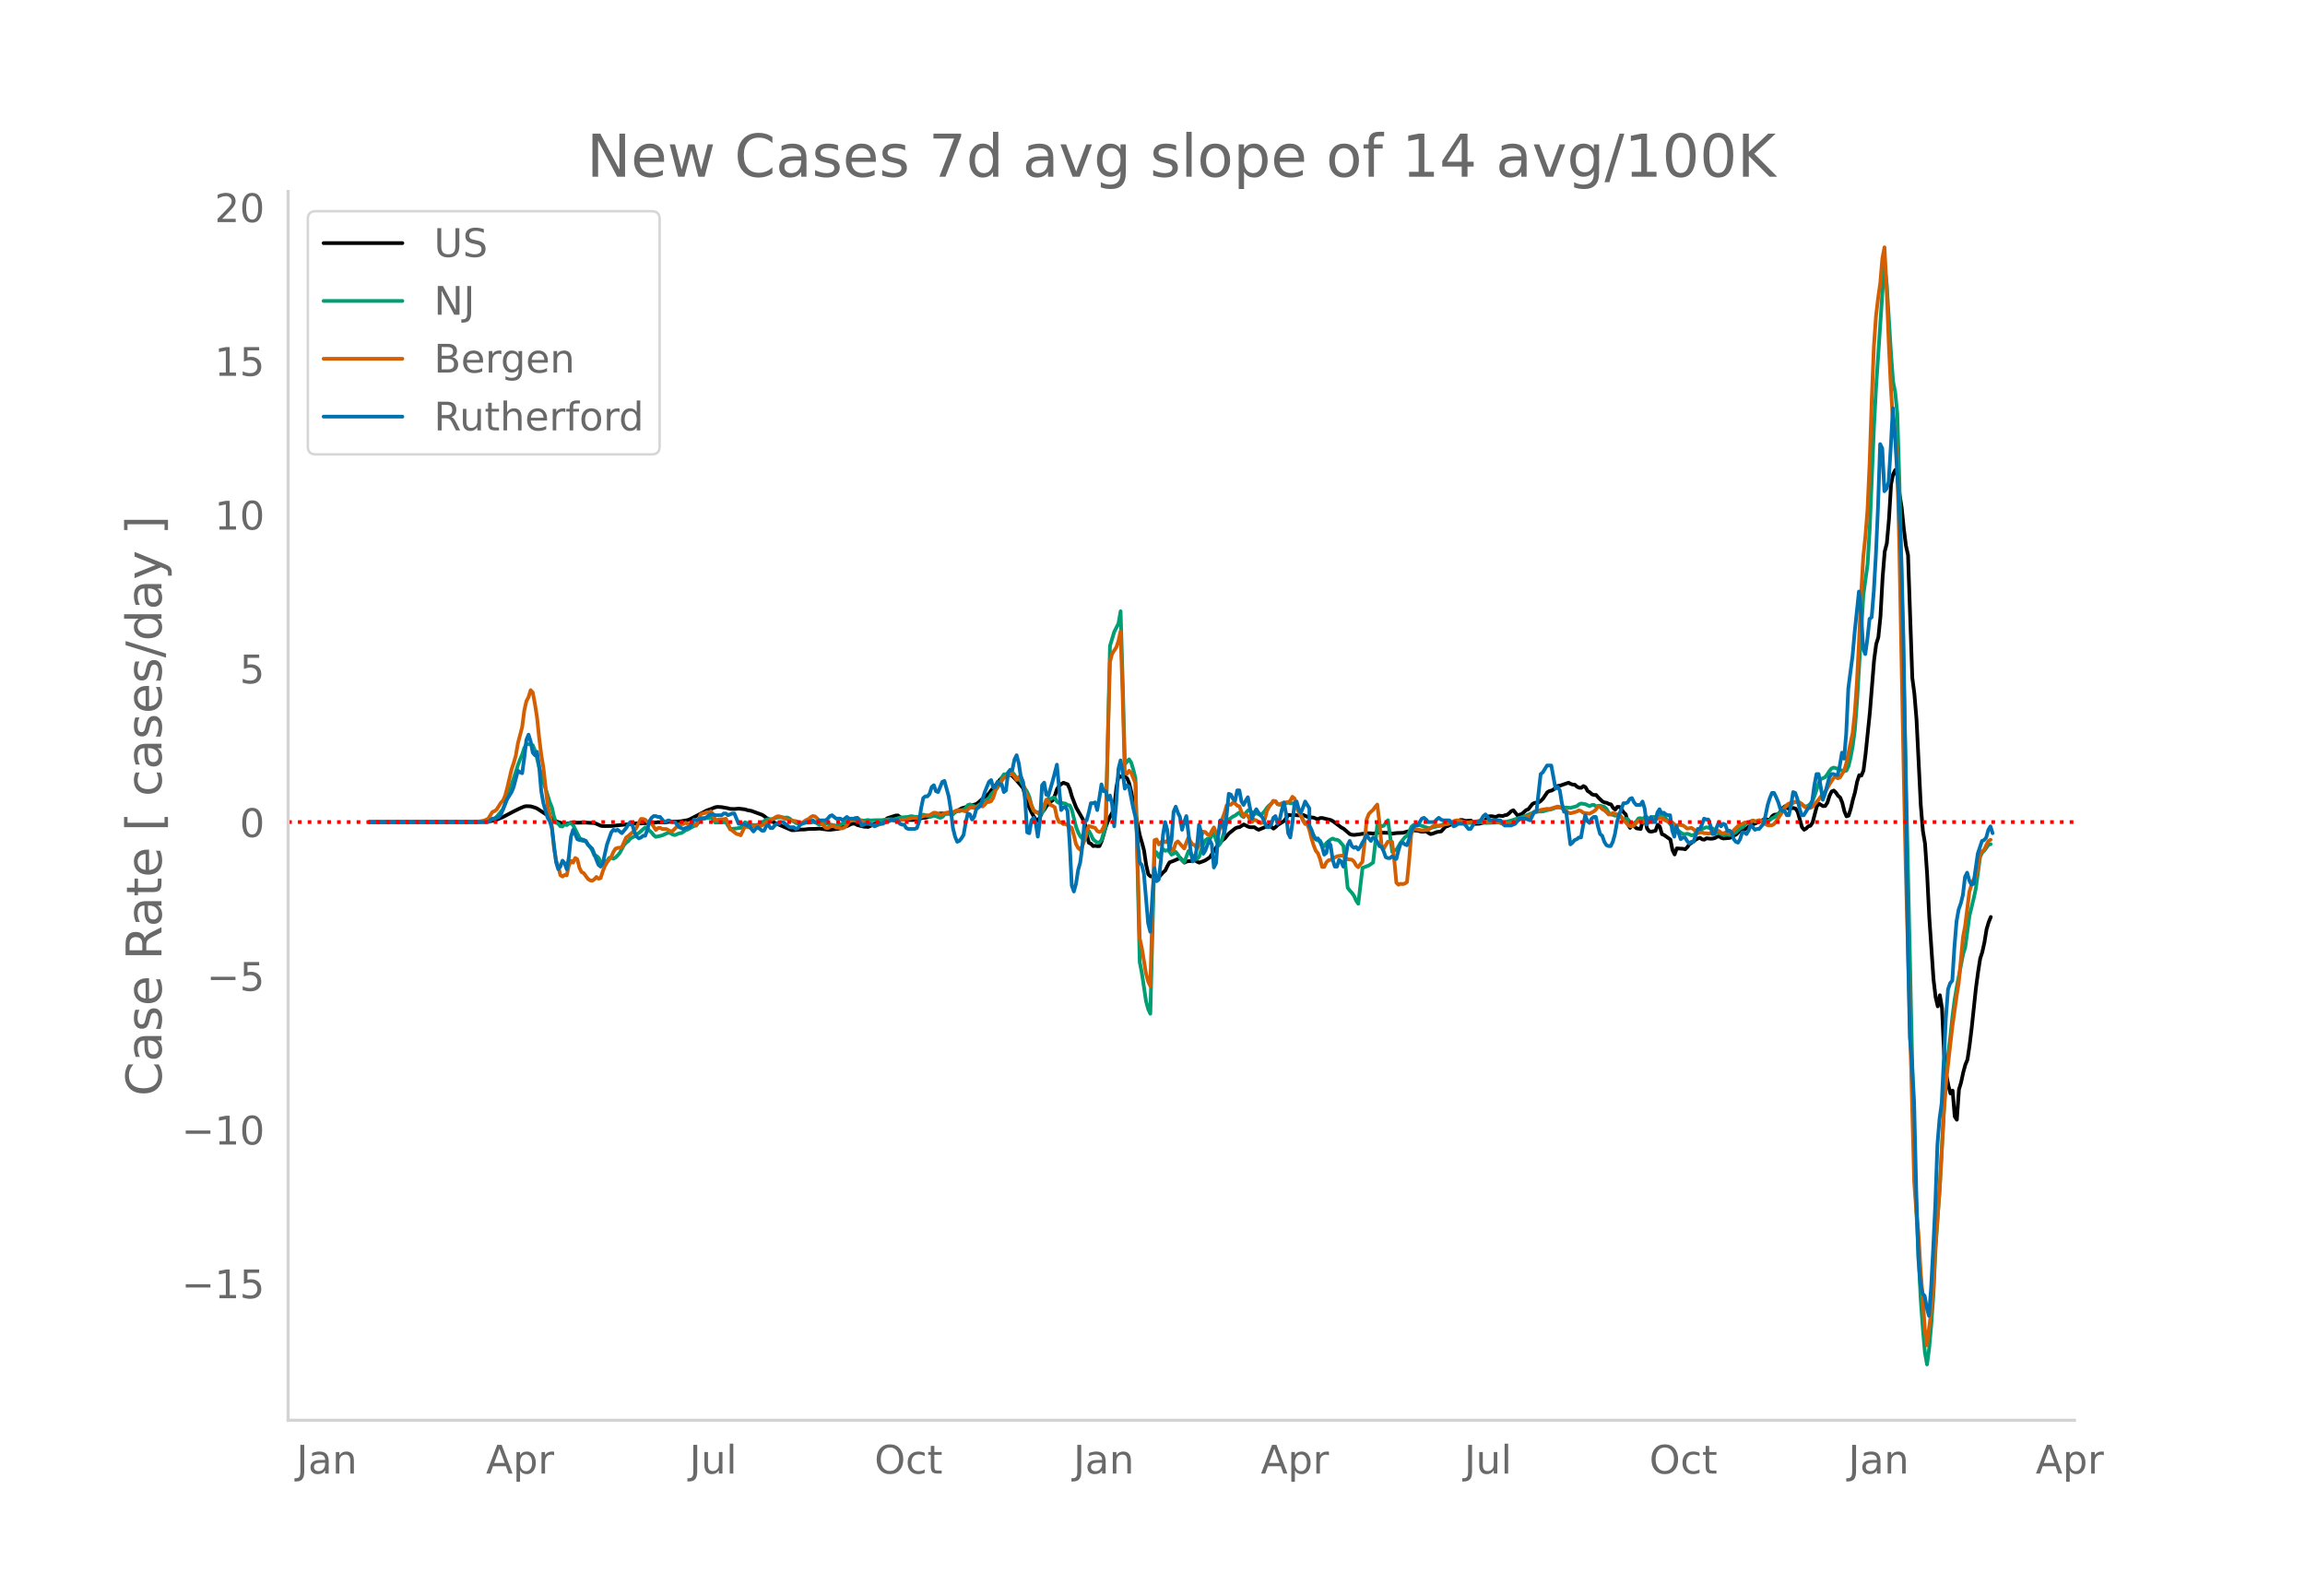 <svg height="864" viewBox="0 0 936 648" width="1248" xmlns="http://www.w3.org/2000/svg" xmlns:xlink="http://www.w3.org/1999/xlink"><defs><style>*{stroke-linecap:butt;stroke-linejoin:round}</style></defs><g id="figure_1"><path d="M0 648h936V0H0z" style="fill:#fff" id="patch_1"/><g id="axes_1"><path d="M117 576.72h725.4V77.76H117z" style="fill:none" id="patch_2"/><path clip-path="url(#p7e12442094)" d="m149.973 333.818 45.687-.107 2.587-.124 1.724-.278 1.724-.47 2.586-1.086 4.31-2.266 2.586-1.272 1.724-.72.862-.144 1.724.08 1.724.5.862.36 5.172 3.397 2.587 1.812 2.586.866.862.173.862-.024 1.724-.441 6.034-.04 3.448.19.862.302 1.724.777.862.143 3.448-.035 10.345-1.078 1.724.043 2.586-.18 3.448-.211.862-.138 2.586.143 2.586-.39 2.586.031 1.724-.175 2.587-.446.862-.327 6.896-3.586 1.724-.617 1.724-.69.862-.141 1.724.106 2.586.466.862.24 1.724.055 1.724-.165 2.586.312.862.29 1.725.33 4.31 1.574.862.534.862.7 2.586 1.607 1.724.831 6.034 2.589.862.003 2.586-.271 1.724-.029 1.724-.208 2.586-.036 1.725-.118 3.448.45.862.041 3.448-.424.862-.255.862-.403.862-.26.862-.14 1.724-.856.862-.189.862.152.862.49 2.586.617 1.724.103 1.724-.756 1.724-.96 1.724-.06.862-.224 1.725-1.523 3.448-1.107.862-.031 1.724 1.261 2.586.567 2.586.021 1.724-.343.862-.363.862-.19.862-.052 4.31-1.121.862-.394.862-.165 2.586.03.862-.01.863.132.862-.18.862-.61 2.586-1.467 6.034-1.76.862-.653 1.724-1.586 1.724-1.307.862-.866.862-1.18 2.586-3.018.862-1.195.862-.869.862-.66.862-.4.862-.137.862.07.862.435 1.725 1.88 1.724 1.97.862 1.117 1.724 6.247 1.724 3.598.862 1.64.862 1.234.862.473.862-1.593.862-1.923.862-.962.862-1.39.862-1.047.862-.836.862-.572.862-1.985.862-2.604.862-1.252.862-.763.862-.49 1.724.64.862 1.897.862 3.049 1.724 4.48 3.449 6.006.862 4.874.862 3.46.862.368.862.951.862-.137.862.154.862-.021.862-1.954 1.724-5.947.862-2.255.862-1.896.862-1.544.862-2.67.862-7.712.862-4.68.862.55.862-.415.862.339.862.626.862 2.06.862 3.602 3.448 17.565.862 2.87.862 3.284.862 5.826.863 3.812.862.805.862.116.862-.188.862.667.862-.26 1.724-1.943.862-.736.862-1.8.862-1.517 1.724-.633 2.586-1.157 1.724 1.888.862-.426.862-.171.862-.027 1.724-.332.862.594.862.378 1.724-.617.862-.392 1.724-1.15 2.587-3.994 1.724-2.165.862-.843.862-.63 1.724-2.071 2.586-2.087.862-.347.862-.128 1.724-1.084 1.724.873.862.249 1.724-.008.862.628.862.421 1.724-.742 2.586-1.083 1.724 1.35.862-.647.862-.834 2.587-1.617 1.724-2.446 1.724.166.862-.148 1.724.177 1.724-.198 1.724.766 2.586.342.862.386.862.21.862-.476.862.004 3.448.843.862.457 3.448 2.59.862.447 2.587 2.228.862.237.862.077 1.724-.212 3.448-.501 1.724.059.862.139 1.724-.423 2.586.064 1.724.014.862.226.862.1 1.724-.244 2.586-.09 1.724-.51 1.724-.328.863-.135 1.724.114.862.269.862.133 1.724-.131.862.65.862.474.862-.211 1.724-.64 1.724-.258 1.724-1.91.862-.231.862-.45.862-.266.862.034.862-.095 1.724-1.725.862.02.862.284.862.077 1.724-.138 1.724 1.35 1.725-.081 1.724-.442 1.724-2.437.862-.146.862.01.862.197.862.024.862-.487 1.724.179.862-.334.862-.139.862-.653.862-.855.862-.365 1.724 2.128.862-.367.862-.235 1.724-1.59.862-.297 1.724-2.21.862-.414 1.724-.25.862-.619.862-.895 1.725-2.564.862-.507.862-.175.862-.482.862-.847.862-.583.862-.094 3.448-1.18.862.472.862.289.862.058.862.808.862.407.862.033.862-.706.862.457.862 1.546.862.504.862.798.862.316.862-.014.862 1.015 1.724 1.64.862.401.862.126.862.476.862.156.863 1.41.862.752.862-1.143.862.04.862.967.862 1.27.862.84.862 3.97.862 1.457.862-1.976.862 1.286.862.865 1.724.27.862-3.637.862-.686.862 4.126.862 1.12.862.165 1.724-.39.862-2.42.862.72.862 3.096.862.345 2.586 1.848.862 4.315.862 1.74.862-2.462 2.587.16.862.203.862-.893.862-1.219.862-.545 1.724-1.294.862-.461.862-.245.862.635.862.117.862-.567 1.724.196.862-.067.862-.215.862-.542.862-.142.862.593.862.264 2.586-.215.862-.588 1.724-.803.862-.932.862-.708.862-.372.863-.117.862-.453.862-.739.862-.536 1.724-.629 3.448-1.598.862-.167.862.32.862-.261.862-1.282.862-.575.862-.056.862-.41.862-.834.862-1.432.862-.7.862.692.862.355.862-.251.862-.09.862.241.862 1.351 1.724 6.176.862 1.063.862-.51.862-.86.863-.254.862-1.287 1.724-6.577.862-1.1 1.724 1.03.862-.129.862-1.328.862-2.798.862-1.737.862-.365.862.83.862 1.274.862.715.862 2.101.862 3.507.862 2.053.862-.298.862-2.802.862-3.626.862-3.039.862-4.324.862-2.621.862.166.862-2.056.862-6.806 1.724-16.713 1.724-21.345.863-6.52.862-2.721.862-8.466.862-15.682.862-10.658.862-3.336.862-9.628.862-14.408.862-4.133.862-1.667.862 2.578.862 7.305.862 5.412.862 8.523.862 6.894.862 3.885 1.724 49.8.862 6.6.862 10.452 1.724 34.733.862 10.442.862 5.085.862 12.546.862 17.343 1.724 25.277.862 7.281.862 3.691.862-4.54.863 5.267.862 18.552.862 8.331.862 4.5.862 3.26.862-1.165.862 10.505.862 1.325.862-12.282.862-2.852.862-4.021.862-3.164.862-2.076.862-5.817.862-7.065 1.724-16.213.862-6.425.862-5.51.862-2.681.862-3.893.862-5.292.862-2.94.862-2.106h0" style="fill:none;stroke:#000;stroke-linecap:round;stroke-width:1.5" id="line2d_1"/><path clip-path="url(#p7e12442094)" d="m149.973 333.816 44.825-.084 1.724-.1 1.725-.287 2.586-1.035.862-.694 2.586-3.068.862-1.952 1.724-5.403 2.586-7.741.862-2.741.862-2.324.862-1.99.862-2.676.862-1.491 1.724-.041.862.415.862 2.164.862 3.186.862 3.627.862 2.79.862 3.255.862 2.5 1.724 5.574.862 2.102.863 3.806.862 2.494.862.36.862 1.067.862.083.862-.999.862.443.862-.603.862-.256.862.852 2.586 5.093.862 1.213.862-.396.862.617.862 1.481.862.776.862 1.483.862 2.053.862.184.862.75.862 1.781.862-.02.862-.452.862.016.862-1.237.862-.133.862.427.862-.458.862-.863.863-1.03 1.724-3.193.862-.96.862-.618.862-1.062 1.724-.932.862-.848.862-.482 2.586-2.264.862.551 1.724 1.513.862 1.121.862.662 1.724-.39.862-.184 1.724-.806.862-.317.862.248.862.527.862.199 1.724-.714.862-.098.862-.522.863-.662.862-.264 2.586-1.438.862-.128.862-1.147.862-1.58.862-.376 1.724.01.862.014.862-.307.862.922.862 1.223 4.31-.159 1.724 2.742 2.586-.206.862-.178.862-.06.862-1.26.862-1.013 1.724.628.863.425 1.724.11.862-.124 2.586-1.488.862-.588.862-.229 1.724.043 1.724-.698 1.724-.111 1.724.165.862-.082.862.421.862.71 1.724 1.112.862.27.862.057 1.724-.46 2.586-.022.862-.181.862.018 1.725 1.033 1.724-.477.862-.023 1.724.368 2.586.517 3.448-1.063 1.724-1.31.862-.07.862.28h1.724l1.724-.017.862.147 1.724-.293.862.2 1.724-.092 1.724-.043.862.03 3.449-.388 1.724.05.862-.144 1.724-.608 1.724-.105 1.724-.164.862-.26.862.03.862.24 1.724-.031.862-.339.862-.54.862.221 1.724.589.862-.086.862-.33.862.178.862.447.862.269.862-.337.862-.98.862-.429.862-.084.863.146.862.274.862-.837.862-.565.862.147 1.724-.628.862-.663.862-1.22.862-.266 1.724.723.862.282 1.724-1.264.862-.122.862-.584 1.724-1.694.862-1.406 2.586-2.759.862-1.435.862-2.588.862-1.377.862-.058.862-.207.862-.354.862-.23.862 1.06.863 1.695.862.12.862.74.862 1.665 1.724 2.77.862 1.997.862 3.35.862 2.3.862.337.862.475.862.8.862-.695.862-1.825.862-2.845.862-1.271.862.264.862-.557.862-.137.862 1.755.862.5.862-.025 1.724.241.862.607.862.137.862 1.798 1.724 6.91.862 2.273.862 1.602.863.921.862.667.862-2.366.862-1.484.862 1.497.862 1.894.862.788.862.548.862.052.862-1.041 1.724-5.484 1.724-73.33 1.724-5.706 1.724-3.398.862-4.965.862 29.043.862 33.033 1.724-1.953.862 1.346.862 2.884.862 3.43 1.724 74.651.862 4.403 1.724 11.555.863 3.182.862 1.858 1.724-66.036.862.594.862 1.843.862-1.812.862-1.42.862.671.862-.274.862.582.862 1.239.862-.378.862-.713.862 1.08.862 1.438.862.958.862.693 1.724-4.535.862 1.157.862.832.862.043.862 1.196.862-.856.862-2.812.862-2.377.862-1.541.862-.687.862.213.862-1.458.862-.94.863 2.834.862 2.237.862-.898.862-2.387 1.724-6.175.862-1.168 1.724-1.249.862-.368.862-.703.862-.526.862 1.31.862.561.862-1.712.862-1.002.862-.012.862 1.016.862.489.862-.365 1.724.746.862-.72.862-.995.862-1.293.862-.898.862-.69.862-1.013.862.036.862 1.04.862.33.863-.217.862-.063 1.724-.622.862.349.862-.03.862.173.862 1.8 1.724 2.614.862 2.414.862 1.046.862-.03 3.448 6.618.862.468.862.056.862 1.67.862.588.862-1.293 1.724-1.415.862-.39.862.442.862.052.862.447 1.724 2.035 1.725 16.972.862 1.178.862.902.862 1.246.862 1.923.862 1.273 1.724-14.558 2.586-.988 1.724-1.185 1.724-15.479.862.292.862.487.862-.24 1.724-2.251 1.724 12.876.862-.534.862-.361 1.724-2.921 1.724-2.179.862-.553.862-1.565.862-2.016.863-.772.862-.1 1.724.137 3.448 1.208.862-.05 4.31-1.062.862-.426.862-.274 2.586-.187.862-.363.862-.165 1.724.147 2.586.325 2.586-.1 1.724-.278 1.725.063 1.724.256 6.034-.192 1.724-.13 2.586-.634 6.034-1.973.862-.438 1.724-.679.862-.371 1.724-.19 1.724-.073 1.725-.511 1.724-.335 1.724-.668 1.724-.15 1.724.174.862-.085 1.724.143 1.724-.467.862-.247.862-.712.862-.342 1.724.274 1.724.81.862-.464.862-.076.862.594.862-.196.862-.04 1.724.484.862.862.862 1.503.862.684.863.19.862.344.862-.185.862-.358.862 1.171.862.884.862-.292.862.135.862 1.21.862.74.862-.298.862-.655.862-1.253.862-.145.862.399.862-.805.862-.015.862.813.862-.593.862-.274.862-.01.862.12.862-1.101.862-.547 3.448 4.463.862.71.862 1.448.862.783.863-.14.862.678.862.503.862.105.862-.21.862.258.862.421.862-.16 2.586-1.76.862-.68 1.724-.69.862.181.862.305h.862l1.724 1.516.862.314.862.472.862.29.862-.158.862.056.862.21.862-.272 1.724-.889 1.724-1.594.862-.396.863-1.026.862-.739.862-.151.862-.57.862-.257.862.384 1.724-.392.862.233.862.094.862-.123.862.015.862-.471.862-.704.862-.353 2.586-2.136 1.724-2.052 1.724-.936.862-.244.862-.575.862-.41.862.015.862.338 1.724 1.382.862.23.862-.376.863-.722.862-1.17.862-2.052 1.724-5.273.862-1.645.862-.261.862-.436.862-1.139.862-1.342.862-1.066.862-.337.862.236 1.724.706 1.724.462.862-.171.862-1.793.862-3.546.862-4.637.862-6.63.862-11.182 2.586-43.468 1.724-12.518.862-14.436 1.724-41.295.863-16.287 2.586-38.81.862-10.169.862 7.111 1.724 27.936.862 11.675.862 4.358.862 8.799.862 28.344 6.034 273.136.862 22.849 1.724 35.039.862 11.873.862 9.94.862 4.835.862-6.475.862-9.656.862-12.07.862-18.563 1.724-25.535 1.725-31.887.862-12.916.862-9.262.862-6.919.862-8.186.862-6.596.862-5.131 2.586-13.402.862-2.723 1.724-12.833 1.724-7.09.862-4.062 1.724-12.791.862-1.734.862-.843 1.724-2.344.862-.245h0" style="fill:none;stroke:#009e73;stroke-linecap:round;stroke-width:1.5" id="line2d_2"/><path clip-path="url(#p7e12442094)" d="m149.973 333.816 41.377-.082 3.448-.205 1.724-.287 1.725-.78 1.724-2.773.862-.315.862-.676 1.724-2.76.862-.91.862-1.968.862-3.232 1.724-7.414.862-2.521.862-3.055.862-5.03 1.724-6.566.862-6.71.862-3.806.862-1.647.862-2.829.862.943.862 4.592.862 5.432.862 8.262.862 6.929.862 5.254 1.724 15.43.862 3.499.862 4.954.863 8.842.862 5.036.862 2.323.862 3.629.862.553.862-.615.862.137.862-3.943.862-1.988.862.751.862-1.865.862.526.862 3.464.862 1.736.862.41 1.724 2.344.862.587.862.158.862-.547.862-.977.862.71.862-.266.862-2.72.862-2.173.862-1.482 1.724-2.208.862-2.022.862-1.319.862-.321.863-.068.862-.28 1.724-3.875.862-.601 1.724-1.531.862-.759.862-1.223.862-2.009.862-1.428.862.02.862.329.862.895.862.663.862-.103 1.724 2.7.862-.766.862-.103.862.445 1.724.04 1.724.95.862-.232 2.586-2.644.862.006.862-.15.863-.52.862.48.862.218.862-.294.862.164.862.512.862-1.653.862-2.747.862-.403.862-.144.862-.423.862.082.862-.404.862 1.463.862 2.104 2.586-.335.862-.04.862-.185.862 1.75.862 2.528.862.498 1.724 1.394.862.171.862.376 1.724-3.574 1.724.41.863-.123.862-.369.862-.143.862.136.862-.02.862-.287 1.724-1.237.862-.396.862-.602.862-.369 1.724-1.059.862-.102.862.28 1.724.758 2.586.848.862-.007.862.116 1.724.793.862-.205 1.724-1.1.862-.356.862-.772.862-.444.862.17.862.766.863 1.08 1.724 1.838.862.936.862.144 1.724-1.053.862.28.862.595.862-.014.862.267.862-.007.862-.37.862-.826.862-1.414.862-.615.862-.315.862-.697.862.09.862.614.862.759.862.485.862.007 1.724.54.862.423.862.212.862-.24.862-.088 1.724-.731.863-.075.862-.697.862-.533 1.724.362.862.061 2.586-.362 1.724-.178 2.586-.594.862-.096 1.724.233 1.724-.889.862-.232 1.724-.157 1.724-1.025.862.082 1.724.704.862-.007.862-.588 1.724-.335.863-.184.862.116 1.724-.786 1.724-.04 1.724.56 1.724-1.613.862.027.862.144.862-.007.862-.656.862-.219.862.294.862-.772.862-1.039.862-.007.862-.341.862-1.422.862-2.74.862-1.981.862-.608.862-1.517.862-1.169.862-.56 2.586-1.046.862 1.094.863 1.318.862-1.195.862-.287.862 2.542.862 3.553.862 1.783.862 1.49.862 2.61.862 1.722.862.861.862.075.862-.061.862-.875 1.724-4.175.862.827.862 1.285.862.403.862.567.862 4.004.862 1.954.862.144.862.704.862-.069 2.586 1.606.862 2.993.862 3.567.862 1.6.862.75.863-1.632.862-2.235.862-3.71.862-2.07 2.586.75.862 1.258.862.438.862-.397.862-1.626.862-2.651 1.724-64.383.862-3.314 1.724-2.665.862-2.529.862-3.97.862 26.547.862 30.86.862.532.862-1.305.862.807 1.724 4.223 1.724 63.03.862 3.82 1.724 10.468.863 3.218.862 1.831 1.724-59.216.862-.294.862 2.036 1.724-1.633.862.717.862-.574.862 1.306.862 2.63.862-.266.862-2.713.862-.717 2.586 2.89.862-2.412.862-2.03.862 1.73.862 1.113.862.24.862 1.57.862-1.55.862-3.697.862-1.825.862.24.862.922.862.444.862-1.886.862-1.414.863 2.275.862.67 1.724-6.54.862-2.316.862-3.027.862-.314.862.034.862-.895.862.375.862.923.862.246.862 2.337.862 1.674.862-.738.862.642.862 1.517.862.902.862-.881.862.287.862.69.862.437.862-.205.862-1.483.862-3.375.862-1.626.862-1.114.862-1.299.862.199.862 1.223.862.11.863-.548.862.076.862-.438.862-.027.862-.642.862-1.593.862.725.862 3.355.862 2.248.862 1.408.862 1.886.862 1.448.862.082.862 2.337.862 3.478.862 2.747.862 2.194.862 1.032.862 2.227.862 3.355.862-.027.862-1.859.862-.84.862-.198.862-.37.862-.614.862-.41.862-.192 1.724-.123 1.725 1.504 1.724.143.862.745.862 1.53.862.82.862-1.222.862-.97.862-7.818.862-9.47.862-2.146.862-.916.862-.738.862-1.223.862-.97.862 7.195.862 9.259.862 1.476 1.724-2.89 1.724.136.862 7.373.862 9.204.862.807.862-.39.862.15.862-.239.862-.621.862-8.624.862-10.755.863-2.31.862.253 1.724.28.862.212 2.586-.246.862-.588.862-.779.862-.294 2.586-.048 1.724-.533.862-.054.862-.253 1.724-.977.862-.267.862-.068 3.448.861.862-.014.862-.157.862-.034 2.587-.43 2.586.232 3.448-.075.862.054 2.586.991.862.116 1.724-.198.862-.178 7.758-3.17 1.724-1.326 2.586-.881 2.587-.458.862.116 3.448-1.06.862.288 1.724.902.862.588.862.758.862.24 2.586-.705.862-.505.862.28.862.697 2.586.39 1.724-.95.862-.732.862-1.38.862.308.862.895.862.485.862.717.862.991.862-.157.863-.458 1.724.574.862-.061 1.724 2.412.862.758.862.998.862.642.862.103.862-.403 1.724-1.9.862.246.862.43.862-.738.862-.533.862.52 2.586-.752.862-.061.862-.335.862.048.862.69 2.586 1.353.862-.178.862.8.862.642.863-.492 1.724.266.862.568.862.724 1.724-.294.862.554.862.922.862.71.862-.327.862-.041.862.362.862.014.862.15.862-.178.862-.608 1.724-.396.862.102.862.745.862.3.862-.43.862-.054.862.56.862-.314.862-1.107 1.724-1.743.862-.622.862-.15.863-.567.862-.103.862.349 1.724-1.135.862.356.862-.096.862-.396.862.273.862.601.862.738.862.492.862.048.862-.068.862-.533.862-1.093 4.31-6.642.862-.595.862-.048 1.724-.54.862.055.862.212.862.52.862.942.862.568 1.725.143.862-.471 2.586-2.98.862-1.237 1.724-1.879.862-1.373.862-1.613 1.724-2.603.862-.581.862.69.862-.355 1.724-2.795.862-2.959 2.586-12.28.862-8.124.862-12.443.862-16.646.862-19.502.862-14.746.862-8.378.862-10.837.862-18.82.862-26.02.862-21.293.863-12.504.862-7.312.862-5.979.862-10.12.862-4.51.862 16.407.862 22.064.862 18.286.862 13.817.862 3.56.862 12.846.862 35.014 1.724 88.477.862 40.972 3.448 128.09.862 11.957.862 8.706.862 15.033.862 11.083.862 12.833.862 6.676 1.724-13.57.862-8.685.862-18.115 1.724-22.591 1.725-31.577.862-12.067 1.724-15.368.862-7.476 1.724-12.313.862-5.467 1.724-18.463.862-4.565 1.724-13.878.862-2.856.862-2.173.862-1.046.862-3.19.862-5.543.862-1.62.862-.648.862-1.941.862-1.626.862-.479h0" style="fill:none;stroke:#d55e00;stroke-linecap:round;stroke-width:1.5" id="line2d_3"/><path clip-path="url(#p7e12442094)" d="M149.973 333.816h48.274l1.724-1.392h.862l1.724-.696.862-1.044.862-2.089.862-2.436.862-1.74 1.724-2.784.862-2.088 1.724-6.613.862.696.862.348.862-6.264.862-7.309.862-2.088.862 2.784.862 4.525.862 1.044.862-1.393.862 5.917.862 10.093.862 4.872 1.724 5.917.862 1.392.862 2.784 1.725 13.921.862 2.784.862-1.044.862-2.436.862 1.044.862 2.436.862-4.872.862-8.353.862-2.784.862 1.74.862 2.088.862.348.862-.348.862.696h.862l.862 1.393.862 1.044.862.696.862 2.088.862 2.436.862 2.088.862.696.862-1.392 1.724-7.656 1.724-4.873.862-1.044.862.348.862-.348 1.725 1.392 1.724-2.088.862-1.392.862-1.044.862 1.392.862 2.784.862 1.74.862.696.862-.348.862-.696h.862l.862-2.436.862-3.48.862-1.392.862-.696h.862l.862.348h.862l1.724 2.088 1.724-.696 1.724.696h.862l1.724 2.088 1.724.696 1.725-.696h.862l.862-1.74.862-1.392.862.348 1.724-.696h1.724l1.724-1.392.862-.348h.862l.862.348h2.586l.862-.696h.862l.862.696 1.724-.696h.862l1.724 4.176h1.724l1.724.696h.862l.863 1.392.862 1.044.862-1.044.862-.696 1.724 1.392h.862l.862-1.74.862-.696.862 1.392h.862l.862-1.044.862-.696h.862l.862-.696h.862l2.586 2.088h1.724l.862.696.862-.348.862-1.392 2.586-1.044h.862l1.724-.696.862.696h.862l.863-.696h2.586l.862-.696.862-1.044.862-.348 1.724 1.392h1.724l.862.696 1.724-1.392.862.696h2.586l.862-.348.862 1.392.862 1.74 1.724-.696h1.724l.862.348.862.696.862-.348.862-.696h1.724l.863-1.044h1.724l.862-.696.862.348h1.724l.862 1.392.862.348h.862l.862 1.392.862.348h2.586l.862-.348.862-2.436.862-5.569.862-4.176.862-.696h.862l.862-1.044.862-2.784.862-.696.862 2.436.862.348 1.724-4.177.862-.348 1.724 6.265.863 5.568.862 7.309.862 3.48.862 2.088.862-.348.862-1.044.862-1.392.862-4.872.862-3.828.862.348.862 2.088.862-1.044.862-3.133 1.724-1.392 1.724-5.568 1.724-4.177.862-.696.862 3.133.862-.348.862-2.089.862 1.045h.862l.862 3.132.862-.696.862-7.309.862-1.044h.862l.862-4.176.863-1.74.862 3.132.862 5.568.862 2.088.862 7.31.862 13.224.862.348.862-5.22.862-1.044.862 2.088.862 5.568.862-6.264.862-14.617.862-1.045.862 4.873.862.348 1.724-5.917 1.724-6.612 1.724 18.445.862-1.044.862-.348.862 1.74.862 12.877.862 17.402.862 2.436.862-3.132.862-5.569.862-3.132.863-6.612.862-10.093.862-.348.862-3.133.862-3.828h.862l.862-.348.862 3.132.862-4.872.862-5.568.862 2.784h.862l.862 3.48.862-1.74.862 3.48.862 9.049.862-9.745.862-13.573.862-3.48.862 4.872.862 6.613.862-1.392.862.696 1.724 8.7.862 3.48 1.724 18.446.862 1.044.862 3.48 1.725 20.186.862 3.48.862-14.617.862-11.137.862 5.22.862-.695.862-7.657.862-10.44.862-5.221.862 3.132.862 8.005.862-3.829.862-11.485.862-2.088.862 2.436.862 1.74.862 5.221.862-3.132.862-2.436 1.724 13.92.862 4.525.862-.696.862-5.22.862-9.05.862 3.133.862 8.7.862-1.391.862-2.436.862-1.74.862 1.74.862 9.396.863-1.74.862-11.137.862-6.264.862.348.862 4.872.862-7.308.862-8.701.862.348.862 1.74.862.696.862-4.176h.862l.862 4.524.862 1.392.862-1.74.862-1.392 1.724 8.7.862-2.436.862-1.392.862 1.392 1.724 2.089.862 2.088.862 1.74h.862l.862-1.044.862-2.784.862-.696.862 3.132.862-1.74.863-3.829.862-3.132.862 4.525.862 8.004.862 1.74.862-5.916.862-8.005.862-.696.862 3.132.862 1.392.862-2.088.862-2.436 1.724 2.784v6.96l.862 1.741.862 2.784.862 1.044.862-.348.862 1.392.862 2.089.862 3.132.862-.696.862-4.525.862 1.393.862 5.916.862 2.784h.862l.862-2.784.862.696.862 2.088.862-3.48.863-5.22.862-1.74.862 2.088.862.696.862-.348.862 1.044.862-1.044.862-1.74.862-1.393.862-1.74.862 1.392.862 1.044.862-1.392.862.348.862 1.392.862 1.74.862.349.862 1.74.862 2.436.862.348h.862l.862-.696.862.696.862.348.862-3.48.862-2.784.862-.349.862.697.862.348.862-2.437.862-3.132.863-1.74.862-.696h.862l1.724-2.784.862-.348.862.696.862 1.044h2.586l.862-1.044.862-.696.862.696.862.348h2.586l.862 1.044.862 1.392.862-.348.862-.696h2.586l1.724 2.088h.862l1.724-2.784h1.725l.862-1.044.862-1.392.862-.696.862 1.044.862 1.392h4.31l1.724 2.088h2.586l1.724-.696 1.724-2.088h2.586l1.724.696 1.724-3.48h.862l1.724-15.314.862-.696 1.725-2.784h1.724l1.724 9.397.862-.696.862 1.392.862 5.22.862 3.48h.862l1.724 13.226.862-.697.862-1.044.862-.348.862-.696h.862l.862-4.872.862-4.176.862 2.436.862.696.862-1.74.862-.696h.862l.862 3.828.862 3.132.862.696.862 2.436.862 1.393.862.348h.862l.863-1.74.862-3.133.862-4.872.862-3.132.862-2.089.862-2.436h.862l.862-.348.862-1.392.862-.348.862 1.74.862 1.044h1.724l.862-1.392.862 2.784.862 6.613.862-1.392.862-1.74.862 2.088h.862l.862-3.829.862-1.392.862 1.74.862-.348.862.697.862.348h.862l.862 6.264.862 2.436.862-4.176 1.725 5.22.862-.696h.862l.862 1.392.862 1.045.862-.697h.862l.862-2.436.862-2.784h.862l.862-1.74.862-2.436.862.348h.862l.862 2.436.862 3.48h.862l.862-2.784.862-2.088.862 1.74.862-1.044.862.348.862 2.436h.862l.862.696.862 2.784.862 1.044.862.348.862-1.392.862-2.784h.863l.862.696.862-1.392.862-2.436 1.724 2.088.862-.348h.862l1.724-2.088.862-3.48.862-4.177.862-2.784.862-2.088h.862l.862 1.74.862 2.088.862 2.784.862.696h.862l.862 1.74h.862l.862-4.176.862-5.22.862.348.862 2.436.862 3.828.862 2.785h.862l1.724-2.785.863-.696.862-2.436.862-6.264.862-4.525h.862l1.724 10.441.862-2.436 1.724-6.613.862-1.392h.862l.862.348h.862l.862-3.828.862-5.22.862 2.436.862-10.093.862-18.446 1.724-13.225.862-9.745 1.724-16.357.862 8.005.862 15.313.862 2.088.862-6.264.862-8.005.862-.696.862-10.44.863-14.966.862-19.49.862-25.406.862 1.74.862 17.402.862-1.044.862-2.784.862-13.922.862-16.009.862 11.485 1.724 28.538.862 21.23.862 33.063.862 54.64.862 66.474.862 40.023.862 10.44.862 15.662.862 35.499.862 28.19.862 10.441.862 3.828.862 1.045.862 4.872.862 3.132.862-11.137.862-16.009.862-18.098.862-24.362.862-10.44.863-6.265 1.724-34.803.862-11.485.862-2.436.862-1.044.862-13.573.862-10.44.862-4.873.862-2.436.862-3.48.862-7.31.862-1.74.862 3.133.862 1.74.862-.348 1.724-12.181 1.724-5.22.862-.349.862-1.044.862-3.132.862-1.392.862 2.784h0" style="fill:none;stroke:#0072b2;stroke-linecap:round;stroke-width:1.5" id="line2d_4"/><path clip-path="url(#p7e12442094)" d="M117 333.816h725.4" style="fill:none;stroke:red;stroke-dasharray:1.5,2.475;stroke-dashoffset:0;stroke-width:1.5" id="line2d_5"/><path d="M117 576.72V77.76" style="fill:none;stroke:#d3d3d3;stroke-linecap:square;stroke-linejoin:miter;stroke-width:1.25" id="patch_3"/><path d="M117 576.72h725.4" style="fill:none;stroke:#d3d3d3;stroke-linecap:square;stroke-linejoin:miter;stroke-width:1.25" id="patch_4"/><g id="matplotlib.axis_1"><g id="xtick_1"><g style="fill:#696969" transform="matrix(.16 0 0 -.16 120.4 598.378)" id="text_1"><defs><path d="M9.813 72.906h9.859V5.078q0-13.187-5-19.14-5-5.954-16.094-5.954h-3.75v8.297h3.078q6.531 0 9.219 3.672Q9.813-4.39 9.813 5.078z" id="DejaVuSans-74"/><path d="M34.281 27.484q-10.89 0-15.093-2.484-4.204-2.484-4.204-8.5 0-4.781 3.157-7.594 3.156-2.797 8.562-2.797 7.485 0 12 5.297 4.516 5.297 4.516 14.078v2zm17.922 3.72V0H43.22v8.297Q40.14 3.328 35.547.953q-4.594-2.375-11.234-2.375-8.391 0-13.36 4.719Q6 8.016 6 15.922q0 9.219 6.172 13.906 6.187 4.688 18.437 4.688h12.61v.89q0 6.203-4.078 9.594-4.078 3.39-11.453 3.39-4.688 0-9.141-1.124-4.438-1.125-8.531-3.375v8.312q4.921 1.906 9.562 2.844 4.64.953 9.031.953 11.875 0 17.735-6.156 5.86-6.14 5.86-18.64z" id="DejaVuSans-97"/><path d="M54.89 33.016V0h-8.984v32.719q0 7.765-3.031 11.61-3.031 3.858-9.078 3.858-7.281 0-11.484-4.64-4.204-4.625-4.204-12.64V0H9.08v54.688h9.03v-8.5q3.235 4.937 7.594 7.374Q30.078 56 35.797 56q9.422 0 14.25-5.828 4.844-5.828 4.844-17.156z" id="DejaVuSans-110"/></defs><use xlink:href="#DejaVuSans-74"/><use x="29.492" xlink:href="#DejaVuSans-97"/><use x="90.771" xlink:href="#DejaVuSans-110"/></g></g><g id="xtick_2"><g style="fill:#696969" transform="matrix(.16 0 0 -.16 197.337 598.378)" id="text_2"><defs><path d="M34.188 63.188 20.797 26.906h26.812zm-5.579 9.718h11.188L67.578 0h-10.25l-6.64 18.703h-32.86L11.188 0H.78z" id="DejaVuSans-65"/><path d="M18.11 8.203v-29H9.077v75.484h9.031v-8.296q2.844 4.875 7.157 7.234Q29.594 56 35.594 56q9.968 0 16.187-7.906 6.235-7.907 6.235-20.797T51.78 6.484q-6.218-7.906-16.187-7.906-6 0-10.328 2.375-4.313 2.375-7.157 7.25zm30.578 19.094q0 9.906-4.079 15.547-4.078 5.64-11.203 5.64-7.14 0-11.218-5.64-4.079-5.64-4.079-15.547 0-9.906 4.078-15.547 4.079-5.64 11.22-5.64 7.124 0 11.202 5.64t4.078 15.547z" id="DejaVuSans-112"/><path d="M41.11 46.297q-1.516.875-3.297 1.281Q36.03 48 33.89 48q-7.625 0-11.703-4.953-4.079-4.953-4.079-14.234V0H9.08v54.688h9.03v-8.5q2.844 4.984 7.375 7.39Q30.031 56 36.531 56q.922 0 2.047-.125 1.125-.11 2.484-.36z" id="DejaVuSans-114"/></defs><use xlink:href="#DejaVuSans-65"/><use x="68.408" xlink:href="#DejaVuSans-112"/><use x="131.885" xlink:href="#DejaVuSans-114"/></g></g><g id="xtick_3"><g style="fill:#696969" transform="matrix(.16 0 0 -.16 279.97 598.378)" id="text_3"><defs><path d="M8.5 21.578v33.11h8.984V21.922q0-7.766 3.016-11.656 3.031-3.875 9.094-3.875 7.265 0 11.484 4.64 4.234 4.64 4.234 12.656v31h8.985V0h-8.984v8.406Q42.047 3.422 37.718 1q-4.313-2.422-10.032-2.422-9.421 0-14.312 5.86Q8.5 10.296 8.5 21.578zM31.11 56z" id="DejaVuSans-117"/><path d="M9.422 75.984h8.984V0H9.422z" id="DejaVuSans-108"/></defs><use xlink:href="#DejaVuSans-74"/><use x="29.492" xlink:href="#DejaVuSans-117"/><use x="92.871" xlink:href="#DejaVuSans-108"/></g></g><g id="xtick_4"><g style="fill:#696969" transform="matrix(.16 0 0 -.16 355.096 598.378)" id="text_4"><defs><path d="M39.406 66.219q-10.75 0-17.078-8.016-6.312-8-6.312-21.828 0-13.766 6.312-21.781 6.328-8 17.078-8 10.735 0 17.016 8 6.281 8.015 6.281 21.781 0 13.828-6.281 21.828-6.281 8.016-17.016 8.016zm0 8q15.328 0 24.5-10.281 9.188-10.282 9.188-27.563 0-17.234-9.188-27.516-9.172-10.28-24.5-10.28-15.375 0-24.593 10.25-9.204 10.265-9.204 27.546t9.204 27.563q9.218 10.28 24.593 10.28z" id="DejaVuSans-79"/><path d="M48.781 52.594v-8.407q-3.812 2.11-7.64 3.157-3.828 1.047-7.735 1.047-8.75 0-13.593-5.547-4.829-5.532-4.829-15.547 0-10.016 4.829-15.563 4.843-5.53 13.593-5.53 3.907 0 7.735 1.046 3.828 1.047 7.64 3.156V2.094Q45.016.344 40.984-.531q-4.015-.89-8.562-.89-12.36 0-19.64 7.765-7.266 7.765-7.266 20.953 0 13.375 7.343 21.031Q20.22 56 33.016 56q4.14 0 8.093-.86 3.953-.843 7.672-2.546z" id="DejaVuSans-99"/><path d="M18.313 70.219V54.688h18.5v-6.985h-18.5V18.016q0-6.688 1.828-8.594 1.828-1.906 7.453-1.906h9.218V0h-9.218q-10.407 0-14.36 3.875-3.953 3.89-3.953 14.14v29.688H2.687v6.984h6.594V70.22z" id="DejaVuSans-116"/></defs><use xlink:href="#DejaVuSans-79"/><use x="78.711" xlink:href="#DejaVuSans-99"/><use x="133.691" xlink:href="#DejaVuSans-116"/></g></g><g id="xtick_5"><g style="fill:#696969" transform="matrix(.16 0 0 -.16 435.903 598.378)" id="text_5"><use xlink:href="#DejaVuSans-74"/><use x="29.492" xlink:href="#DejaVuSans-97"/><use x="90.771" xlink:href="#DejaVuSans-110"/></g></g><g id="xtick_6"><g style="fill:#696969" transform="matrix(.16 0 0 -.16 511.979 598.378)" id="text_6"><use xlink:href="#DejaVuSans-65"/><use x="68.408" xlink:href="#DejaVuSans-112"/><use x="131.885" xlink:href="#DejaVuSans-114"/></g></g><g id="xtick_7"><g style="fill:#696969" transform="matrix(.16 0 0 -.16 594.611 598.378)" id="text_7"><use xlink:href="#DejaVuSans-74"/><use x="29.492" xlink:href="#DejaVuSans-117"/><use x="92.871" xlink:href="#DejaVuSans-108"/></g></g><g id="xtick_8"><g style="fill:#696969" transform="matrix(.16 0 0 -.16 669.738 598.378)" id="text_8"><use xlink:href="#DejaVuSans-79"/><use x="78.711" xlink:href="#DejaVuSans-99"/><use x="133.691" xlink:href="#DejaVuSans-116"/></g></g><g id="xtick_9"><g style="fill:#696969" transform="matrix(.16 0 0 -.16 750.545 598.378)" id="text_9"><use xlink:href="#DejaVuSans-74"/><use x="29.492" xlink:href="#DejaVuSans-97"/><use x="90.771" xlink:href="#DejaVuSans-110"/></g></g><g id="xtick_10"><g style="fill:#696969" transform="matrix(.16 0 0 -.16 826.62 598.378)" id="text_10"><use xlink:href="#DejaVuSans-65"/><use x="68.408" xlink:href="#DejaVuSans-112"/><use x="131.885" xlink:href="#DejaVuSans-114"/></g></g></g><g id="matplotlib.axis_2"><g id="ytick_1"><g style="fill:#696969" transform="matrix(.16 0 0 -.16 73.733 527.172)" id="text_11"><defs><path d="M10.594 35.5h62.593v-8.297H10.594z" id="DejaVuSans-8722"/><path d="M12.406 8.297h16.11v55.625l-17.532-3.516v8.985l17.438 3.515h9.86V8.296H54.39V0H12.406z" id="DejaVuSans-49"/><path d="M10.797 72.906h38.719v-8.312H19.828v-17.86q2.14.735 4.281 1.094 2.157.36 4.313.36 12.203 0 19.328-6.688 7.14-6.688 7.14-18.11 0-11.765-7.328-18.296-7.328-6.516-20.656-6.516-4.593 0-9.36.781-4.75.782-9.827 2.344v9.922q4.39-2.39 9.078-3.563 4.687-1.171 9.906-1.171 8.453 0 13.375 4.437 4.938 4.438 4.938 12.063 0 7.609-4.938 12.047-4.922 4.453-13.375 4.453-3.953 0-7.89-.875-3.922-.875-8.016-2.735z" id="DejaVuSans-53"/></defs><use xlink:href="#DejaVuSans-8722"/><use x="83.789" xlink:href="#DejaVuSans-49"/><use x="147.412" xlink:href="#DejaVuSans-53"/></g></g><g id="ytick_2"><g style="fill:#696969" transform="matrix(.16 0 0 -.16 73.733 464.746)" id="text_12"><defs><path d="M31.781 66.406q-7.61 0-11.453-7.5Q16.5 51.422 16.5 36.375q0-14.984 3.828-22.484 3.844-7.5 11.453-7.5 7.672 0 11.5 7.5 3.844 7.5 3.844 22.484 0 15.047-3.844 22.531-3.828 7.5-11.5 7.5zm0 7.813q12.266 0 18.735-9.703 6.468-9.688 6.468-28.141 0-18.406-6.468-28.11-6.47-9.687-18.735-9.687-12.25 0-18.718 9.688-6.47 9.703-6.47 28.109 0 18.453 6.47 28.14Q19.53 74.22 31.78 74.22z" id="DejaVuSans-48"/></defs><use xlink:href="#DejaVuSans-8722"/><use x="83.789" xlink:href="#DejaVuSans-49"/><use x="147.412" xlink:href="#DejaVuSans-48"/></g></g><g id="ytick_3"><g style="fill:#696969" transform="matrix(.16 0 0 -.16 83.912 402.32)" id="text_13"><use xlink:href="#DejaVuSans-8722"/><use x="83.789" xlink:href="#DejaVuSans-53"/></g></g><g id="ytick_4"><use xlink:href="#DejaVuSans-48" style="fill:#696969" transform="matrix(.16 0 0 -.16 97.32 339.895)" id="text_14"/></g><g id="ytick_5"><use xlink:href="#DejaVuSans-53" style="fill:#696969" transform="matrix(.16 0 0 -.16 97.32 277.469)" id="text_15"/></g><g id="ytick_6"><g style="fill:#696969" transform="matrix(.16 0 0 -.16 87.14 215.043)" id="text_16"><use xlink:href="#DejaVuSans-49"/><use x="63.623" xlink:href="#DejaVuSans-48"/></g></g><g id="ytick_7"><g style="fill:#696969" transform="matrix(.16 0 0 -.16 87.14 152.618)" id="text_17"><use xlink:href="#DejaVuSans-49"/><use x="63.623" xlink:href="#DejaVuSans-53"/></g></g><g id="ytick_8"><g style="fill:#696969" transform="matrix(.16 0 0 -.16 87.14 90.192)" id="text_18"><defs><path d="M19.188 8.297h34.421V0H7.33v8.297q5.609 5.812 15.296 15.594 9.703 9.797 12.188 12.64 4.734 5.313 6.609 9 1.89 3.688 1.89 7.25 0 5.813-4.078 9.469-4.078 3.672-10.625 3.672-4.64 0-9.797-1.61-5.14-1.609-11-4.89v9.969Q13.767 71.78 18.938 73q5.188 1.219 9.485 1.219 11.328 0 18.062-5.672 6.735-5.656 6.735-15.125 0-4.5-1.688-8.531-1.672-4.016-6.125-9.485-1.218-1.422-7.765-8.187-6.532-6.766-18.453-18.922z" id="DejaVuSans-50"/></defs><use xlink:href="#DejaVuSans-50"/><use x="63.623" xlink:href="#DejaVuSans-48"/></g></g><g style="fill:#696969" transform="matrix(0 -.2 -.2 0 65.573 445.117)" id="text_19"><defs><path d="M64.406 67.281v-10.39q-4.984 4.64-10.625 6.922-5.64 2.296-11.984 2.296-12.5 0-19.14-7.64-6.641-7.64-6.641-22.094 0-14.406 6.64-22.047 6.64-7.64 19.14-7.64 6.345 0 11.985 2.296 5.64 2.297 10.625 6.938V5.609Q59.234 2.094 53.437.33q-5.78-1.75-12.218-1.75-16.563 0-26.094 10.124-9.516 10.14-9.516 27.672 0 17.578 9.516 27.703 9.531 10.14 26.094 10.14 6.531 0 12.312-1.734 5.797-1.734 10.875-5.203z" id="DejaVuSans-67"/><path d="M44.281 53.078v-8.5q-3.797 1.953-7.906 2.922-4.094.984-8.5.984-6.688 0-10.031-2.047-3.344-2.046-3.344-6.156 0-3.125 2.39-4.906 2.391-1.781 9.626-3.39l3.078-.688q9.562-2.047 13.593-5.781 4.032-3.735 4.032-10.422 0-7.625-6.032-12.078-6.03-4.438-16.578-4.438-4.39 0-9.156.86Q10.688.296 5.422 2v9.281q4.984-2.594 9.812-3.89 4.829-1.282 9.579-1.282 6.343 0 9.75 2.172 3.421 2.172 3.421 6.125 0 3.656-2.468 5.61-2.453 1.953-10.813 3.765l-3.125.735q-8.344 1.75-12.062 5.39-3.704 3.64-3.704 9.985 0 7.718 5.47 11.906Q16.75 56 26.811 56q4.97 0 9.36-.734 4.406-.72 8.11-2.188z" id="DejaVuSans-115"/><path d="M56.203 29.594v-4.39H14.891q.593-9.282 5.593-14.142 5-4.859 13.938-4.859 5.172 0 10.031 1.266 4.86 1.265 9.656 3.812v-8.5Q49.266.734 44.187-.344 39.11-1.422 33.892-1.422q-13.094 0-20.735 7.61-7.64 7.625-7.64 20.625 0 13.421 7.25 21.296Q20.016 56 32.328 56q11.031 0 17.453-7.11 6.422-7.093 6.422-19.296zm-8.984 2.64q-.094 7.36-4.125 11.75-4.032 4.407-10.672 4.407-7.516 0-12.031-4.25-4.516-4.25-5.203-11.97z" id="DejaVuSans-101"/><path d="M44.39 34.188q3.172-1.079 6.172-4.594 3-3.516 6.032-9.672L66.609 0H56l-9.313 18.703q-3.624 7.328-7.015 9.719-3.39 2.39-9.25 2.39h-10.75V0h-9.86v72.906h22.266q12.5 0 18.656-5.234 6.157-5.219 6.157-15.766 0-6.89-3.203-11.437-3.204-4.532-9.297-6.282zM19.673 64.797V38.922h12.406q7.125 0 10.766 3.297 3.64 3.297 3.64 9.687 0 6.39-3.64 9.64-3.64 3.25-10.766 3.25z" id="DejaVuSans-82"/><path d="M8.594 75.984h20.703V69H17.578V-6.203h11.719v-6.984H8.594z" id="DejaVuSans-91"/><path d="M25.39 72.906h8.297L8.297-9.28H0z" id="DejaVuSans-47"/><path d="M45.406 46.39v29.594h8.985V0h-8.985v8.203Q42.578 3.328 38.25.953q-4.313-2.375-10.375-2.375-9.906 0-16.14 7.906-6.22 7.922-6.22 20.813 0 12.89 6.22 20.797Q17.968 56 27.874 56q6.063 0 10.375-2.375 4.328-2.36 7.156-7.234zm-30.61-19.093q0-9.906 4.079-15.547 4.078-5.64 11.203-5.64 7.125 0 11.219 5.64 4.11 5.64 4.11 15.547 0 9.906-4.11 15.547-4.094 5.64-11.219 5.64-7.125 0-11.203-5.64-4.078-5.64-4.078-15.547z" id="DejaVuSans-100"/><path d="M32.172-5.078q-3.797-9.766-7.422-12.735-3.61-2.984-9.656-2.984H7.906v7.516h5.282q3.703 0 5.75 1.765Q21-9.766 23.483-3.219l1.61 4.094-22.11 53.813H12.5l17.094-42.766 17.093 42.766h9.516z" id="DejaVuSans-121"/><path d="M30.422 75.984v-89.171H9.719v6.984H21.39V69H9.719v6.984z" id="DejaVuSans-93"/></defs><use xlink:href="#DejaVuSans-67"/><use x="69.824" xlink:href="#DejaVuSans-97"/><use x="131.104" xlink:href="#DejaVuSans-115"/><use x="183.203" xlink:href="#DejaVuSans-101"/><use x="244.727" xlink:href="#DejaVuSans-32"/><use x="276.514" xlink:href="#DejaVuSans-82"/><use x="343.746" xlink:href="#DejaVuSans-97"/><use x="405.025" xlink:href="#DejaVuSans-116"/><use x="444.234" xlink:href="#DejaVuSans-101"/><use x="505.758" xlink:href="#DejaVuSans-32"/><use x="537.545" xlink:href="#DejaVuSans-91"/><use x="576.559" xlink:href="#DejaVuSans-32"/><use x="608.346" xlink:href="#DejaVuSans-99"/><use x="663.326" xlink:href="#DejaVuSans-97"/><use x="724.605" xlink:href="#DejaVuSans-115"/><use x="776.705" xlink:href="#DejaVuSans-101"/><use x="838.229" xlink:href="#DejaVuSans-115"/><use x="890.328" xlink:href="#DejaVuSans-47"/><use x="924.02" xlink:href="#DejaVuSans-100"/><use x="987.496" xlink:href="#DejaVuSans-97"/><use x="1048.775" xlink:href="#DejaVuSans-121"/><use x="1107.955" xlink:href="#DejaVuSans-32"/><use x="1139.742" xlink:href="#DejaVuSans-93"/></g></g><g style="fill:#696969" transform="matrix(.24 0 0 -.24 238.224 71.76)" id="text_20"><defs><path d="M9.813 72.906h13.28l32.329-60.984v60.984h9.562V0h-13.28L19.39 60.984V0H9.813z" id="DejaVuSans-78"/><path d="M4.203 54.688h8.985l11.234-42.672 11.172 42.672h10.593l11.235-42.672 11.187 42.672h8.985L63.28 0H52.688L40.922 44.828 29.109 0H18.5z" id="DejaVuSans-119"/><path d="M8.203 72.906h46.875v-4.203L28.61 0H18.312L43.22 64.594H8.203z" id="DejaVuSans-55"/><path d="M2.984 54.688H12.5L29.594 8.797l17.093 45.89h9.516L35.687 0H23.485z" id="DejaVuSans-118"/><path d="M45.406 27.984q0 9.766-4.031 15.125-4.016 5.375-11.297 5.375-7.219 0-11.25-5.375-4.031-5.359-4.031-15.125 0-9.718 4.031-15.093t11.25-5.375q7.281 0 11.297 5.375 4.031 5.375 4.031 15.093zm8.985-21.203q0-13.953-6.203-20.765Q42-20.797 29.203-20.797q-4.734 0-8.937.703-4.203.703-8.157 2.172v8.735q3.954-2.141 7.813-3.157 3.86-1.031 7.86-1.031 8.843 0 13.234 4.61 4.39 4.609 4.39 13.937v4.453q-2.781-4.844-7.125-7.234Q33.938 0 27.875 0 17.828 0 11.672 7.656q-6.156 7.672-6.156 20.328 0 12.688 6.156 20.344Q17.828 56 27.875 56q6.063 0 10.406-2.39 4.344-2.391 7.125-7.22v8.297h8.985z" id="DejaVuSans-103"/><path d="M30.61 48.39q-7.22 0-11.422-5.64-4.204-5.64-4.204-15.453 0-9.813 4.172-15.453 4.188-5.64 11.453-5.64 7.188 0 11.375 5.655 4.203 5.672 4.203 15.438 0 9.719-4.203 15.406-4.187 5.688-11.375 5.688zm0 7.61q11.718 0 18.406-7.625 6.703-7.61 6.703-21.078 0-13.422-6.703-21.078-6.688-7.64-18.407-7.64-11.765 0-18.437 7.64-6.656 7.656-6.656 21.078 0 13.469 6.656 21.078Q18.844 56 30.609 56z" id="DejaVuSans-111"/><path d="M37.11 75.984V68.5h-8.594q-4.828 0-6.72-1.953-1.874-1.953-1.874-7.031v-4.828h14.797v-6.985H19.922V0H10.89v47.703H2.297v6.984h8.594V58.5q0 9.125 4.25 13.297 4.25 4.187 13.468 4.187z" id="DejaVuSans-102"/><path d="M37.797 64.313 12.89 25.39h24.906zm-2.594 8.593H47.61V25.391h10.407v-8.203H47.609V0h-9.812v17.188H4.89v9.515z" id="DejaVuSans-52"/><path d="M9.813 72.906h9.859V42.094L52.39 72.906h12.703L28.906 38.922 67.672 0H54.688L19.672 35.11V0h-9.86z" id="DejaVuSans-75"/></defs><use xlink:href="#DejaVuSans-78"/><use x="74.805" xlink:href="#DejaVuSans-101"/><use x="136.328" xlink:href="#DejaVuSans-119"/><use x="218.115" xlink:href="#DejaVuSans-32"/><use x="249.902" xlink:href="#DejaVuSans-67"/><use x="319.727" xlink:href="#DejaVuSans-97"/><use x="381.006" xlink:href="#DejaVuSans-115"/><use x="433.105" xlink:href="#DejaVuSans-101"/><use x="494.629" xlink:href="#DejaVuSans-115"/><use x="546.729" xlink:href="#DejaVuSans-32"/><use x="578.516" xlink:href="#DejaVuSans-55"/><use x="642.139" xlink:href="#DejaVuSans-100"/><use x="705.615" xlink:href="#DejaVuSans-32"/><use x="737.402" xlink:href="#DejaVuSans-97"/><use x="798.682" xlink:href="#DejaVuSans-118"/><use x="857.861" xlink:href="#DejaVuSans-103"/><use x="921.338" xlink:href="#DejaVuSans-32"/><use x="953.125" xlink:href="#DejaVuSans-115"/><use x="1005.225" xlink:href="#DejaVuSans-108"/><use x="1033.008" xlink:href="#DejaVuSans-111"/><use x="1094.189" xlink:href="#DejaVuSans-112"/><use x="1157.666" xlink:href="#DejaVuSans-101"/><use x="1219.189" xlink:href="#DejaVuSans-32"/><use x="1250.977" xlink:href="#DejaVuSans-111"/><use x="1312.158" xlink:href="#DejaVuSans-102"/><use x="1347.363" xlink:href="#DejaVuSans-32"/><use x="1379.15" xlink:href="#DejaVuSans-49"/><use x="1442.773" xlink:href="#DejaVuSans-52"/><use x="1506.396" xlink:href="#DejaVuSans-32"/><use x="1538.184" xlink:href="#DejaVuSans-97"/><use x="1599.463" xlink:href="#DejaVuSans-118"/><use x="1658.643" xlink:href="#DejaVuSans-103"/><use x="1722.119" xlink:href="#DejaVuSans-47"/><use x="1755.811" xlink:href="#DejaVuSans-49"/><use x="1819.434" xlink:href="#DejaVuSans-48"/><use x="1883.057" xlink:href="#DejaVuSans-48"/><use x="1946.68" xlink:href="#DejaVuSans-75"/></g><g id="legend_1"><path d="M128.2 184.5h136.45q3.2 0 3.2-3.2V88.96q0-3.2-3.2-3.2H128.2q-3.2 0-3.2 3.2v92.34q0 3.2 3.2 3.2z" style="fill:none;opacity:.8;stroke:#ccc;stroke-linejoin:miter" id="patch_5"/><path d="M131.4 98.718h32" style="fill:none;stroke:#000;stroke-linecap:round;stroke-width:1.5" id="line2d_6"/><g style="fill:#696969" transform="matrix(.16 0 0 -.16 176.2 104.317)" id="text_21"><defs><path d="M8.688 72.906h9.921V28.61q0-11.718 4.235-16.875 4.25-5.14 13.781-5.14 9.469 0 13.719 5.14 4.25 5.157 4.25 16.875v44.297H64.5V27.391q0-14.25-7.063-21.532-7.046-7.28-20.812-7.28-13.828 0-20.89 7.28-7.047 7.282-7.047 21.532z" id="DejaVuSans-85"/><path d="M53.516 70.516V60.89q-5.61 2.687-10.594 4-4.984 1.328-9.625 1.328-8.047 0-12.422-3.125t-4.375-8.89q0-4.845 2.906-7.313 2.907-2.453 11.016-3.97l5.953-1.218q11.031-2.11 16.281-7.406 5.25-5.297 5.25-14.172 0-10.61-7.11-16.078-7.093-5.469-20.812-5.469-5.172 0-11.015 1.172Q13.14.922 6.89 3.219v10.156q6-3.36 11.765-5.078 5.766-1.703 11.328-1.703 8.438 0 13.032 3.312 4.593 3.328 4.593 9.485 0 5.359-3.297 8.39-3.296 3.032-10.812 4.547L27.484 33.5q-11.03 2.188-15.968 6.875-4.922 4.688-4.922 13.047 0 9.672 6.812 15.234 6.813 5.563 18.766 5.563 5.14 0 10.453-.938 5.328-.922 10.89-2.765z" id="DejaVuSans-83"/></defs><use xlink:href="#DejaVuSans-85"/><use x="73.193" xlink:href="#DejaVuSans-83"/></g><path d="M131.4 122.203h32" style="fill:none;stroke:#009e73;stroke-linecap:round;stroke-width:1.5" id="line2d_8"/><g style="fill:#696969" transform="matrix(.16 0 0 -.16 176.2 127.802)" id="text_22"><use xlink:href="#DejaVuSans-78"/><use x="74.805" xlink:href="#DejaVuSans-74"/></g><path d="M131.4 145.688h32" style="fill:none;stroke:#d55e00;stroke-linecap:round;stroke-width:1.5" id="line2d_10"/><g style="fill:#696969" transform="matrix(.16 0 0 -.16 176.2 151.287)" id="text_23"><defs><path d="M19.672 34.813V8.108H35.5q7.953 0 11.781 3.297 3.844 3.297 3.844 10.078 0 6.844-3.844 10.078-3.828 3.25-11.781 3.25zm0 29.984V42.828h14.61q7.218 0 10.75 2.703 3.546 2.719 3.546 8.282 0 5.515-3.547 8.25-3.531 2.734-10.75 2.734zm-9.86 8.11h25.204q11.28 0 17.375-4.688Q58.5 63.53 58.5 54.89q0-6.703-3.125-10.657-3.125-3.953-9.188-4.922 7.282-1.562 11.313-6.53 4.031-4.954 4.031-12.376 0-9.765-6.64-15.093Q48.25 0 35.984 0H9.812z" id="DejaVuSans-66"/></defs><use xlink:href="#DejaVuSans-66"/><use x="68.604" xlink:href="#DejaVuSans-101"/><use x="130.127" xlink:href="#DejaVuSans-114"/><use x="169.49" xlink:href="#DejaVuSans-103"/><use x="232.967" xlink:href="#DejaVuSans-101"/><use x="294.49" xlink:href="#DejaVuSans-110"/></g><path d="M131.4 169.173h32" style="fill:none;stroke:#0072b2;stroke-linecap:round;stroke-width:1.5" id="line2d_12"/><g style="fill:#696969" transform="matrix(.16 0 0 -.16 176.2 174.773)" id="text_24"><defs><path d="M54.89 33.016V0h-8.984v32.719q0 7.765-3.031 11.61-3.031 3.858-9.078 3.858-7.281 0-11.484-4.64-4.204-4.625-4.204-12.64V0H9.08v75.984h9.03V46.188q3.235 4.937 7.594 7.374Q30.078 56 35.797 56q9.422 0 14.25-5.828 4.844-5.828 4.844-17.156z" id="DejaVuSans-104"/></defs><use xlink:href="#DejaVuSans-82"/><use x="64.982" xlink:href="#DejaVuSans-117"/><use x="128.361" xlink:href="#DejaVuSans-116"/><use x="167.57" xlink:href="#DejaVuSans-104"/><use x="230.949" xlink:href="#DejaVuSans-101"/><use x="292.473" xlink:href="#DejaVuSans-114"/><use x="333.586" xlink:href="#DejaVuSans-102"/><use x="368.791" xlink:href="#DejaVuSans-111"/><use x="429.973" xlink:href="#DejaVuSans-114"/><use x="469.336" xlink:href="#DejaVuSans-100"/></g></g></g></g><defs><clipPath id="p7e12442094"><path d="M117 77.76h725.4v498.96H117z"/></clipPath></defs></svg>